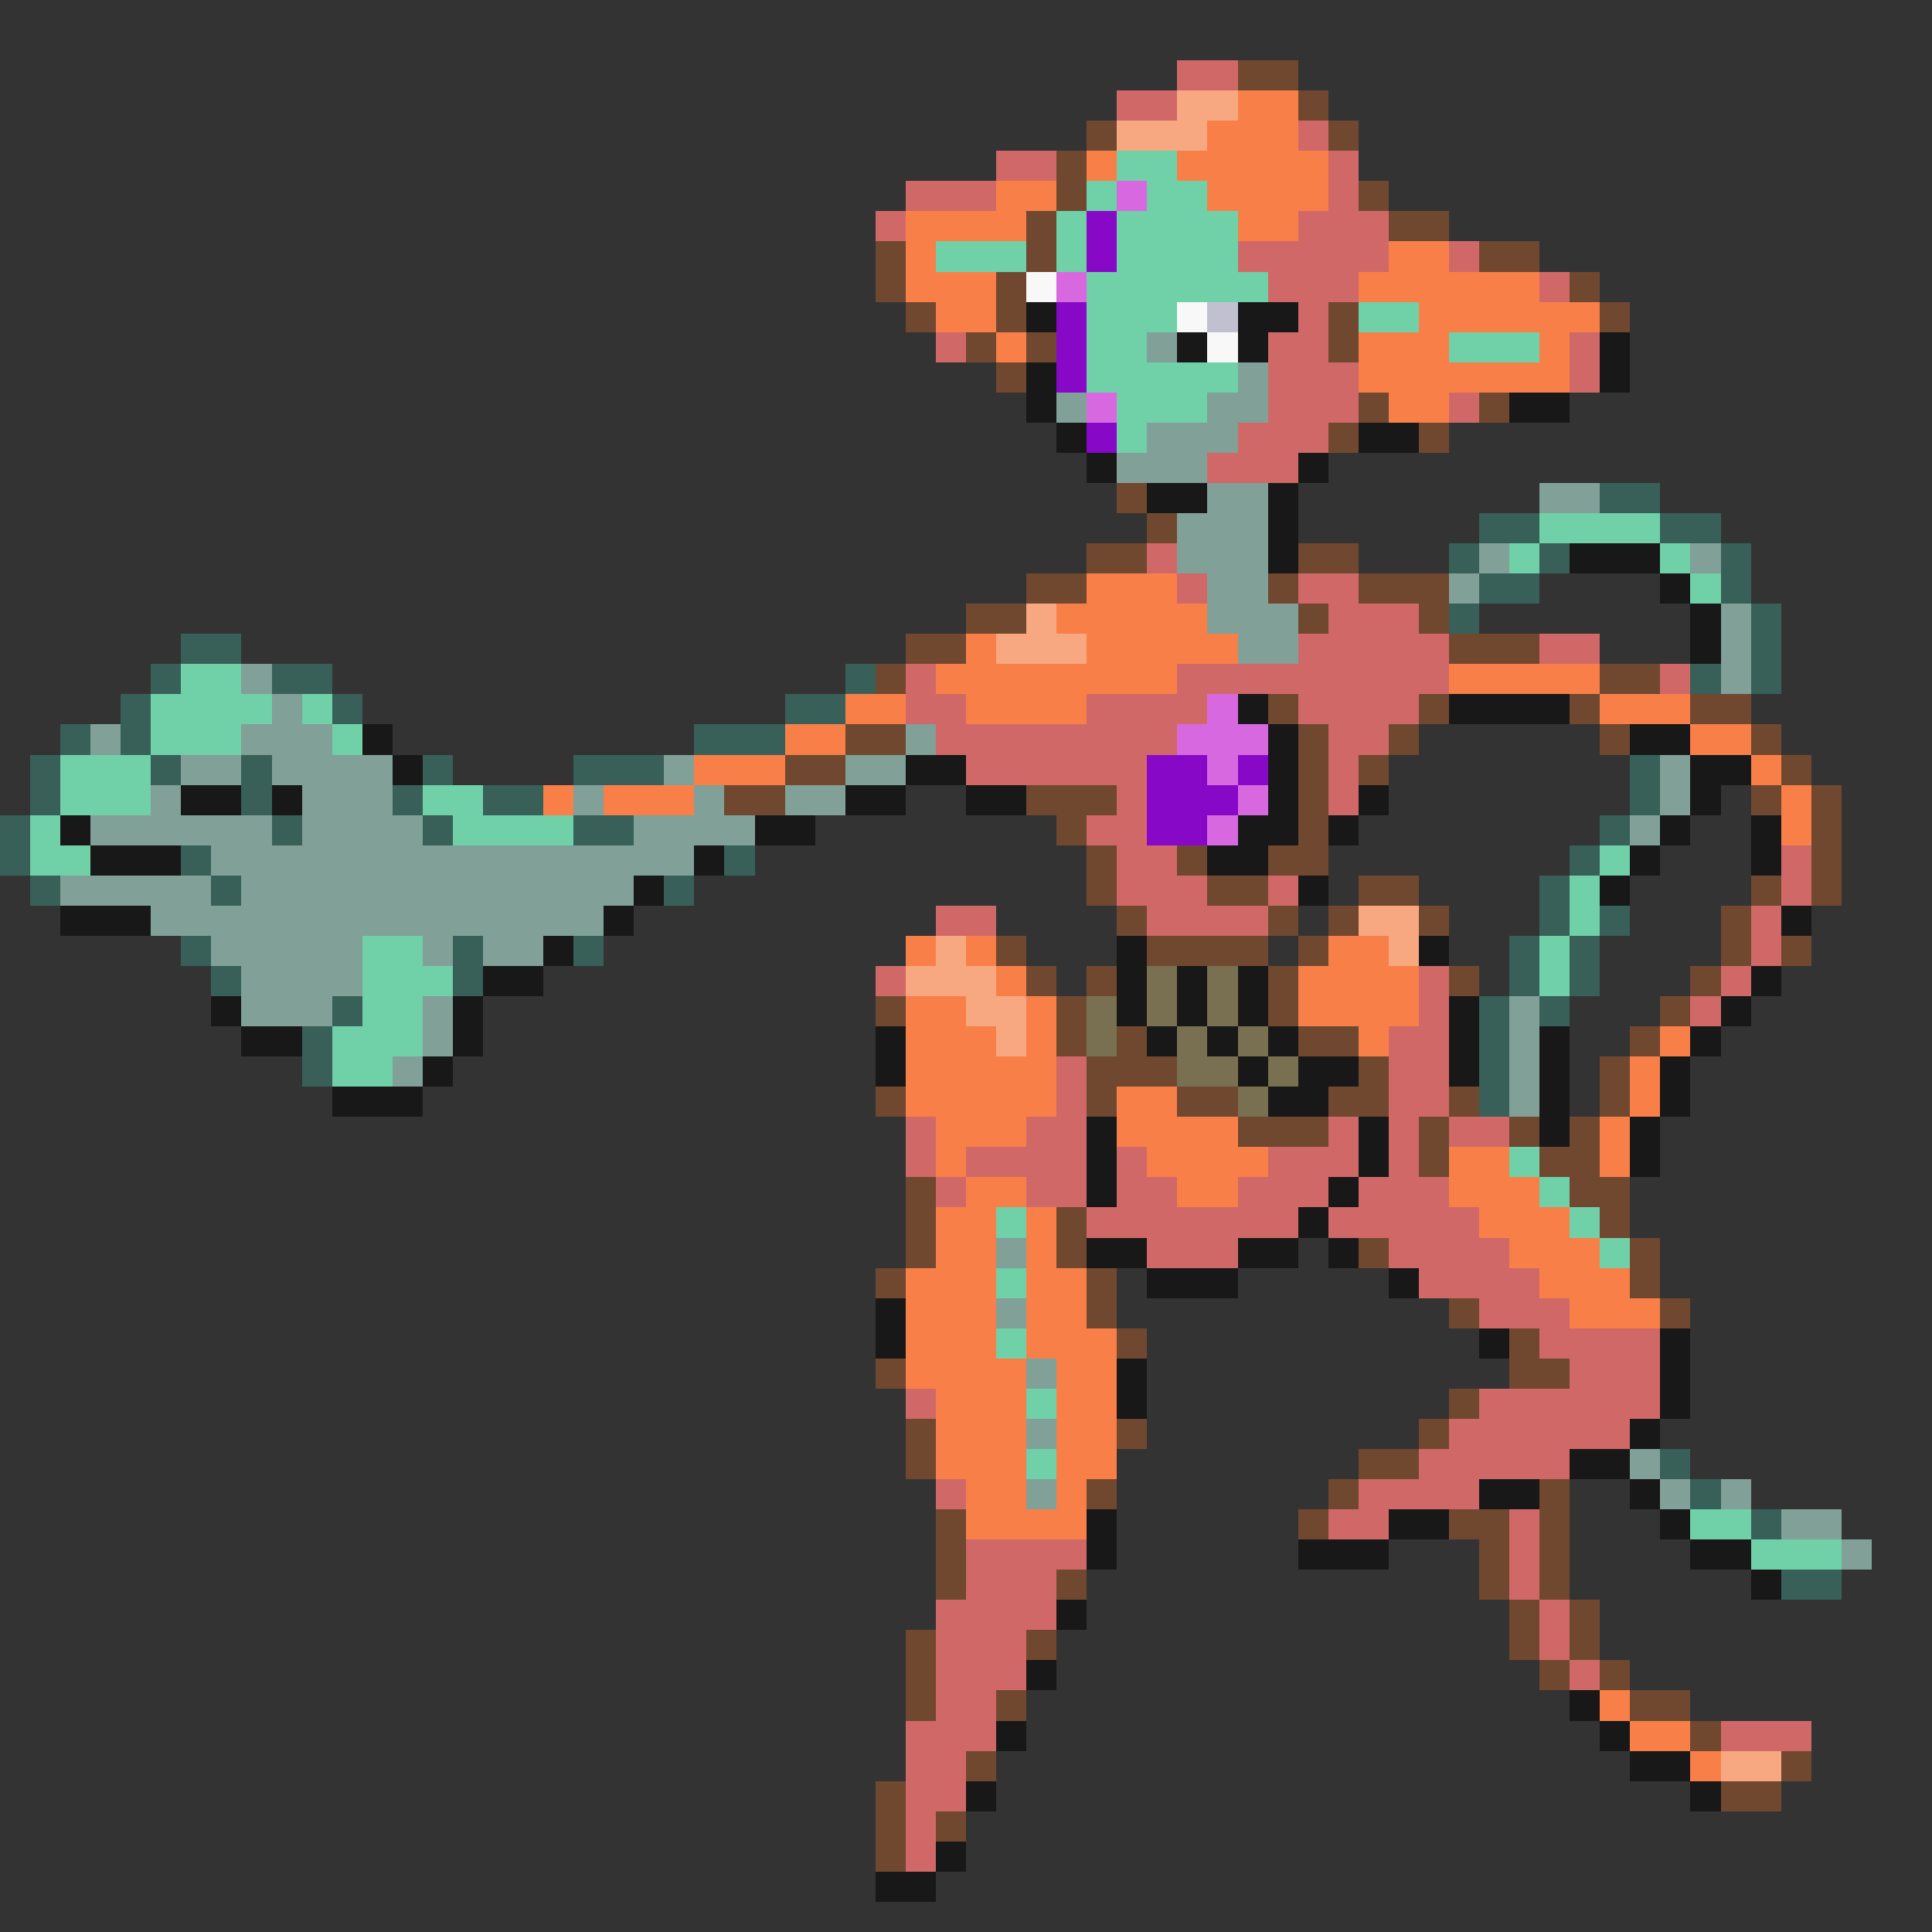 <svg xmlns="http://www.w3.org/2000/svg" viewBox="0 -0.5 64 64" shape-rendering="crispEdges">
<rect x="0" y="-0.5" width="64" height="64" fill="#333333" stroke="none"/>
<path stroke="#d06868" d="M39 2h2M37 3h2M43 4h1M33 5h2M44 5h1M30 6h3M44 6h1M29 7h1M43 7h3M41 8h5M48 8h1M42 9h3M51 9h1M43 10h1M31 11h1M42 11h2M52 11h1M42 12h3M52 12h1M42 13h3M48 13h1M41 14h3M40 15h3M38 18h1M39 19h1M43 19h2M44 20h3M43 21h5M51 21h2M30 22h1M39 22h9M55 22h1M30 23h2M36 23h4M43 23h4M31 24h8M44 24h2M32 25h6M44 25h1M37 26h1M44 26h1M36 27h2M37 28h2M59 28h1M37 29h3M42 29h1M59 29h1M31 30h2M38 30h4M58 30h1M58 31h1M29 32h1M47 32h1M57 32h1M47 33h1M56 33h1M46 34h2M35 35h1M46 35h2M35 36h1M46 36h2M30 37h1M34 37h2M44 37h1M46 37h1M48 37h2M30 38h1M32 38h4M37 38h1M42 38h3M46 38h1M31 39h1M34 39h2M37 39h2M41 39h3M45 39h3M36 40h7M44 40h5M38 41h3M46 41h4M47 42h4M49 43h3M51 44h4M52 45h3M30 46h1M49 46h6M48 47h6M47 48h5M31 49h1M45 49h4M44 50h2M50 50h1M32 51h4M50 51h1M32 52h3M50 52h1M31 53h4M51 53h1M31 54h3M51 54h1M31 55h3M52 55h1M31 56h2M30 57h3M57 57h3M30 58h2M30 59h2M30 60h1M30 61h1" />
<path stroke="#704830" d="M41 2h2M43 3h1M36 4h1M44 4h1M35 5h1M35 6h1M45 6h1M34 7h1M46 7h2M29 8h1M34 8h1M49 8h2M29 9h1M33 9h1M52 9h1M30 10h1M33 10h1M44 10h1M53 10h1M32 11h1M34 11h1M44 11h1M33 12h1M45 13h1M49 13h1M44 14h1M47 14h1M37 16h1M38 17h1M36 18h2M43 18h2M34 19h2M42 19h1M45 19h3M32 20h2M43 20h1M47 20h1M30 21h2M48 21h3M29 22h1M53 22h2M42 23h1M47 23h1M52 23h1M56 23h2M28 24h2M43 24h1M46 24h1M53 24h1M58 24h1M26 25h2M43 25h1M45 25h1M59 25h1M24 26h2M34 26h3M43 26h1M58 26h1M60 26h1M35 27h1M43 27h1M60 27h1M36 28h1M39 28h1M42 28h2M60 28h1M36 29h1M40 29h2M45 29h2M58 29h1M60 29h1M37 30h1M42 30h1M44 30h1M47 30h1M57 30h1M33 31h1M38 31h4M43 31h1M57 31h1M59 31h1M34 32h1M36 32h1M42 32h1M48 32h1M56 32h1M29 33h1M35 33h1M42 33h1M55 33h1M35 34h1M37 34h1M43 34h2M54 34h1M36 35h3M45 35h1M53 35h1M29 36h1M36 36h1M39 36h2M44 36h2M48 36h1M53 36h1M41 37h3M47 37h1M50 37h1M52 37h1M47 38h1M51 38h2M30 39h1M52 39h2M30 40h1M35 40h1M53 40h1M30 41h1M35 41h1M45 41h1M54 41h1M29 42h1M36 42h1M54 42h1M36 43h1M48 43h1M55 43h1M37 44h1M50 44h1M29 45h1M50 45h2M48 46h1M30 47h1M37 47h1M47 47h1M30 48h1M45 48h2M36 49h1M44 49h1M51 49h1M31 50h1M43 50h1M48 50h2M51 50h1M31 51h1M49 51h1M51 51h1M31 52h1M35 52h1M49 52h1M51 52h1M50 53h1M52 53h1M30 54h1M34 54h1M50 54h1M52 54h1M30 55h1M51 55h1M53 55h1M30 56h1M33 56h1M54 56h2M56 57h1M32 58h1M59 58h1M29 59h1M57 59h2M29 60h1M31 60h1M29 61h1" />
<path stroke="#f8a880" d="M39 3h2M37 4h3M34 20h1M33 21h3M45 30h2M31 31h1M46 31h1M30 32h3M32 33h2M33 34h1M57 58h2" />
<path stroke="#f88048" d="M41 3h2M40 4h3M36 5h1M39 5h5M33 6h2M40 6h4M30 7h4M41 7h2M30 8h1M46 8h2M30 9h3M45 9h6M31 10h2M47 10h6M33 11h1M45 11h3M51 11h1M45 12h7M46 13h2M36 19h3M35 20h5M32 21h1M36 21h5M31 22h8M48 22h5M28 23h2M32 23h4M53 23h3M26 24h2M56 24h2M23 25h3M58 25h1M18 26h1M20 26h3M59 26h1M59 27h1M30 31h1M32 31h1M44 31h2M33 32h1M43 32h4M30 33h2M34 33h1M43 33h4M30 34h3M34 34h1M45 34h1M55 34h1M30 35h5M54 35h1M30 36h5M37 36h2M54 36h1M31 37h3M37 37h4M53 37h1M31 38h1M38 38h4M48 38h2M53 38h1M32 39h2M39 39h2M48 39h3M31 40h2M34 40h1M49 40h3M31 41h2M34 41h1M50 41h3M30 42h3M34 42h2M51 42h3M30 43h3M34 43h2M52 43h3M30 44h3M34 44h3M30 45h4M35 45h2M31 46h3M35 46h2M31 47h3M35 47h2M31 48h3M35 48h2M32 49h2M35 49h1M32 50h4M53 56h1M54 57h2M56 58h1" />
<path stroke="#70d0a8" d="M37 5h2M36 6h1M38 6h2M35 7h1M37 7h4M31 8h3M35 8h1M37 8h4M36 9h6M36 10h3M45 10h2M36 11h2M48 11h3M36 12h5M37 13h3M37 14h1M51 17h4M50 18h1M55 18h1M56 19h1M6 22h2M5 23h4M10 23h1M5 24h3M11 24h1M2 25h3M2 26h3M14 26h2M1 27h1M15 27h4M1 28h2M53 28h1M52 29h1M52 30h1M12 31h2M51 31h1M12 32h3M51 32h1M12 33h2M11 34h3M11 35h2M50 38h1M51 39h1M33 40h1M52 40h1M53 41h1M33 42h1M33 44h1M34 46h1M34 48h1M56 50h2M58 51h3" />
<path stroke="#d868e0" d="M37 6h1M35 9h1M36 13h1M40 23h1M39 24h3M40 25h1M41 26h1M40 27h1" />
<path stroke="#8808c8" d="M36 7h1M36 8h1M35 10h1M35 11h1M35 12h1M36 14h1M38 25h2M41 25h1M38 26h3M38 27h2" />
<path stroke="#f8f8f8" d="M34 9h1M39 10h1M40 11h1" />
<path stroke="#181818" d="M34 10h1M41 10h2M39 11h1M41 11h1M53 11h1M34 12h1M53 12h1M34 13h1M50 13h2M35 14h1M45 14h2M36 15h1M43 15h1M38 16h2M42 16h1M42 17h1M42 18h1M52 18h3M55 19h1M56 20h1M56 21h1M41 23h1M48 23h4M12 24h1M42 24h1M54 24h2M13 25h1M30 25h2M42 25h1M56 25h2M6 26h2M9 26h1M28 26h2M32 26h2M42 26h1M45 26h1M56 26h1M2 27h1M25 27h2M41 27h2M44 27h1M55 27h1M58 27h1M3 28h3M23 28h1M40 28h2M54 28h1M58 28h1M21 29h1M43 29h1M53 29h1M2 30h3M20 30h1M59 30h1M18 31h1M37 31h1M47 31h1M16 32h2M37 32h1M39 32h1M41 32h1M58 32h1M7 33h1M15 33h1M37 33h1M39 33h1M41 33h1M48 33h1M57 33h1M8 34h2M15 34h1M29 34h1M38 34h1M40 34h1M42 34h1M48 34h1M51 34h1M56 34h1M14 35h1M29 35h1M41 35h1M43 35h2M48 35h1M51 35h1M55 35h1M11 36h3M42 36h2M51 36h1M55 36h1M36 37h1M45 37h1M51 37h1M54 37h1M36 38h1M45 38h1M54 38h1M36 39h1M44 39h1M43 40h1M36 41h2M41 41h2M44 41h1M38 42h3M46 42h1M29 43h1M29 44h1M49 44h1M55 44h1M37 45h1M55 45h1M37 46h1M55 46h1M54 47h1M52 48h2M49 49h2M54 49h1M36 50h1M46 50h2M55 50h1M36 51h1M43 51h3M56 51h2M58 52h1M35 53h1M34 55h1M52 56h1M33 57h1M53 57h1M54 58h2M32 59h1M56 59h1M31 61h1M29 62h2" />
<path stroke="#c0c0d0" d="M40 10h1" />
<path stroke="#80a098" d="M38 11h1M41 12h1M35 13h1M40 13h2M38 14h3M37 15h3M40 16h2M51 16h2M39 17h3M39 18h3M49 18h1M56 18h1M40 19h2M48 19h1M40 20h3M57 20h1M41 21h2M57 21h1M8 22h1M57 22h1M9 23h1M3 24h1M8 24h3M30 24h1M6 25h2M9 25h4M22 25h1M28 25h2M55 25h1M5 26h1M10 26h3M19 26h1M23 26h1M26 26h2M55 26h1M3 27h6M10 27h4M21 27h4M54 27h1M7 28h16M2 29h5M8 29h13M5 30h15M7 31h5M14 31h1M16 31h2M8 32h4M8 33h3M14 33h1M50 33h1M14 34h1M50 34h1M13 35h1M50 35h1M50 36h1M33 41h1M33 43h1M34 45h1M34 47h1M54 48h1M34 49h1M55 49h1M57 49h1M59 50h2M61 51h1" />
<path stroke="#386058" d="M53 16h2M49 17h2M55 17h2M48 18h1M51 18h1M57 18h1M49 19h2M57 19h1M48 20h1M58 20h1M6 21h2M58 21h1M5 22h1M9 22h2M28 22h1M56 22h1M58 22h1M4 23h1M11 23h1M26 23h2M2 24h1M4 24h1M23 24h3M1 25h1M5 25h1M8 25h1M14 25h1M19 25h3M54 25h1M1 26h1M8 26h1M13 26h1M16 26h2M54 26h1M0 27h1M9 27h1M14 27h1M19 27h2M53 27h1M0 28h1M6 28h1M24 28h1M52 28h1M1 29h1M7 29h1M22 29h1M51 29h1M51 30h1M53 30h1M6 31h1M15 31h1M19 31h1M50 31h1M52 31h1M7 32h1M15 32h1M50 32h1M52 32h1M11 33h1M49 33h1M51 33h1M10 34h1M49 34h1M10 35h1M49 35h1M49 36h1M55 48h1M56 49h1M58 50h1M59 52h2" />
<path stroke="#787050" d="M38 32h1M40 32h1M36 33h1M38 33h1M40 33h1M36 34h1M39 34h1M41 34h1M39 35h2M42 35h1M41 36h1" />
</svg>
